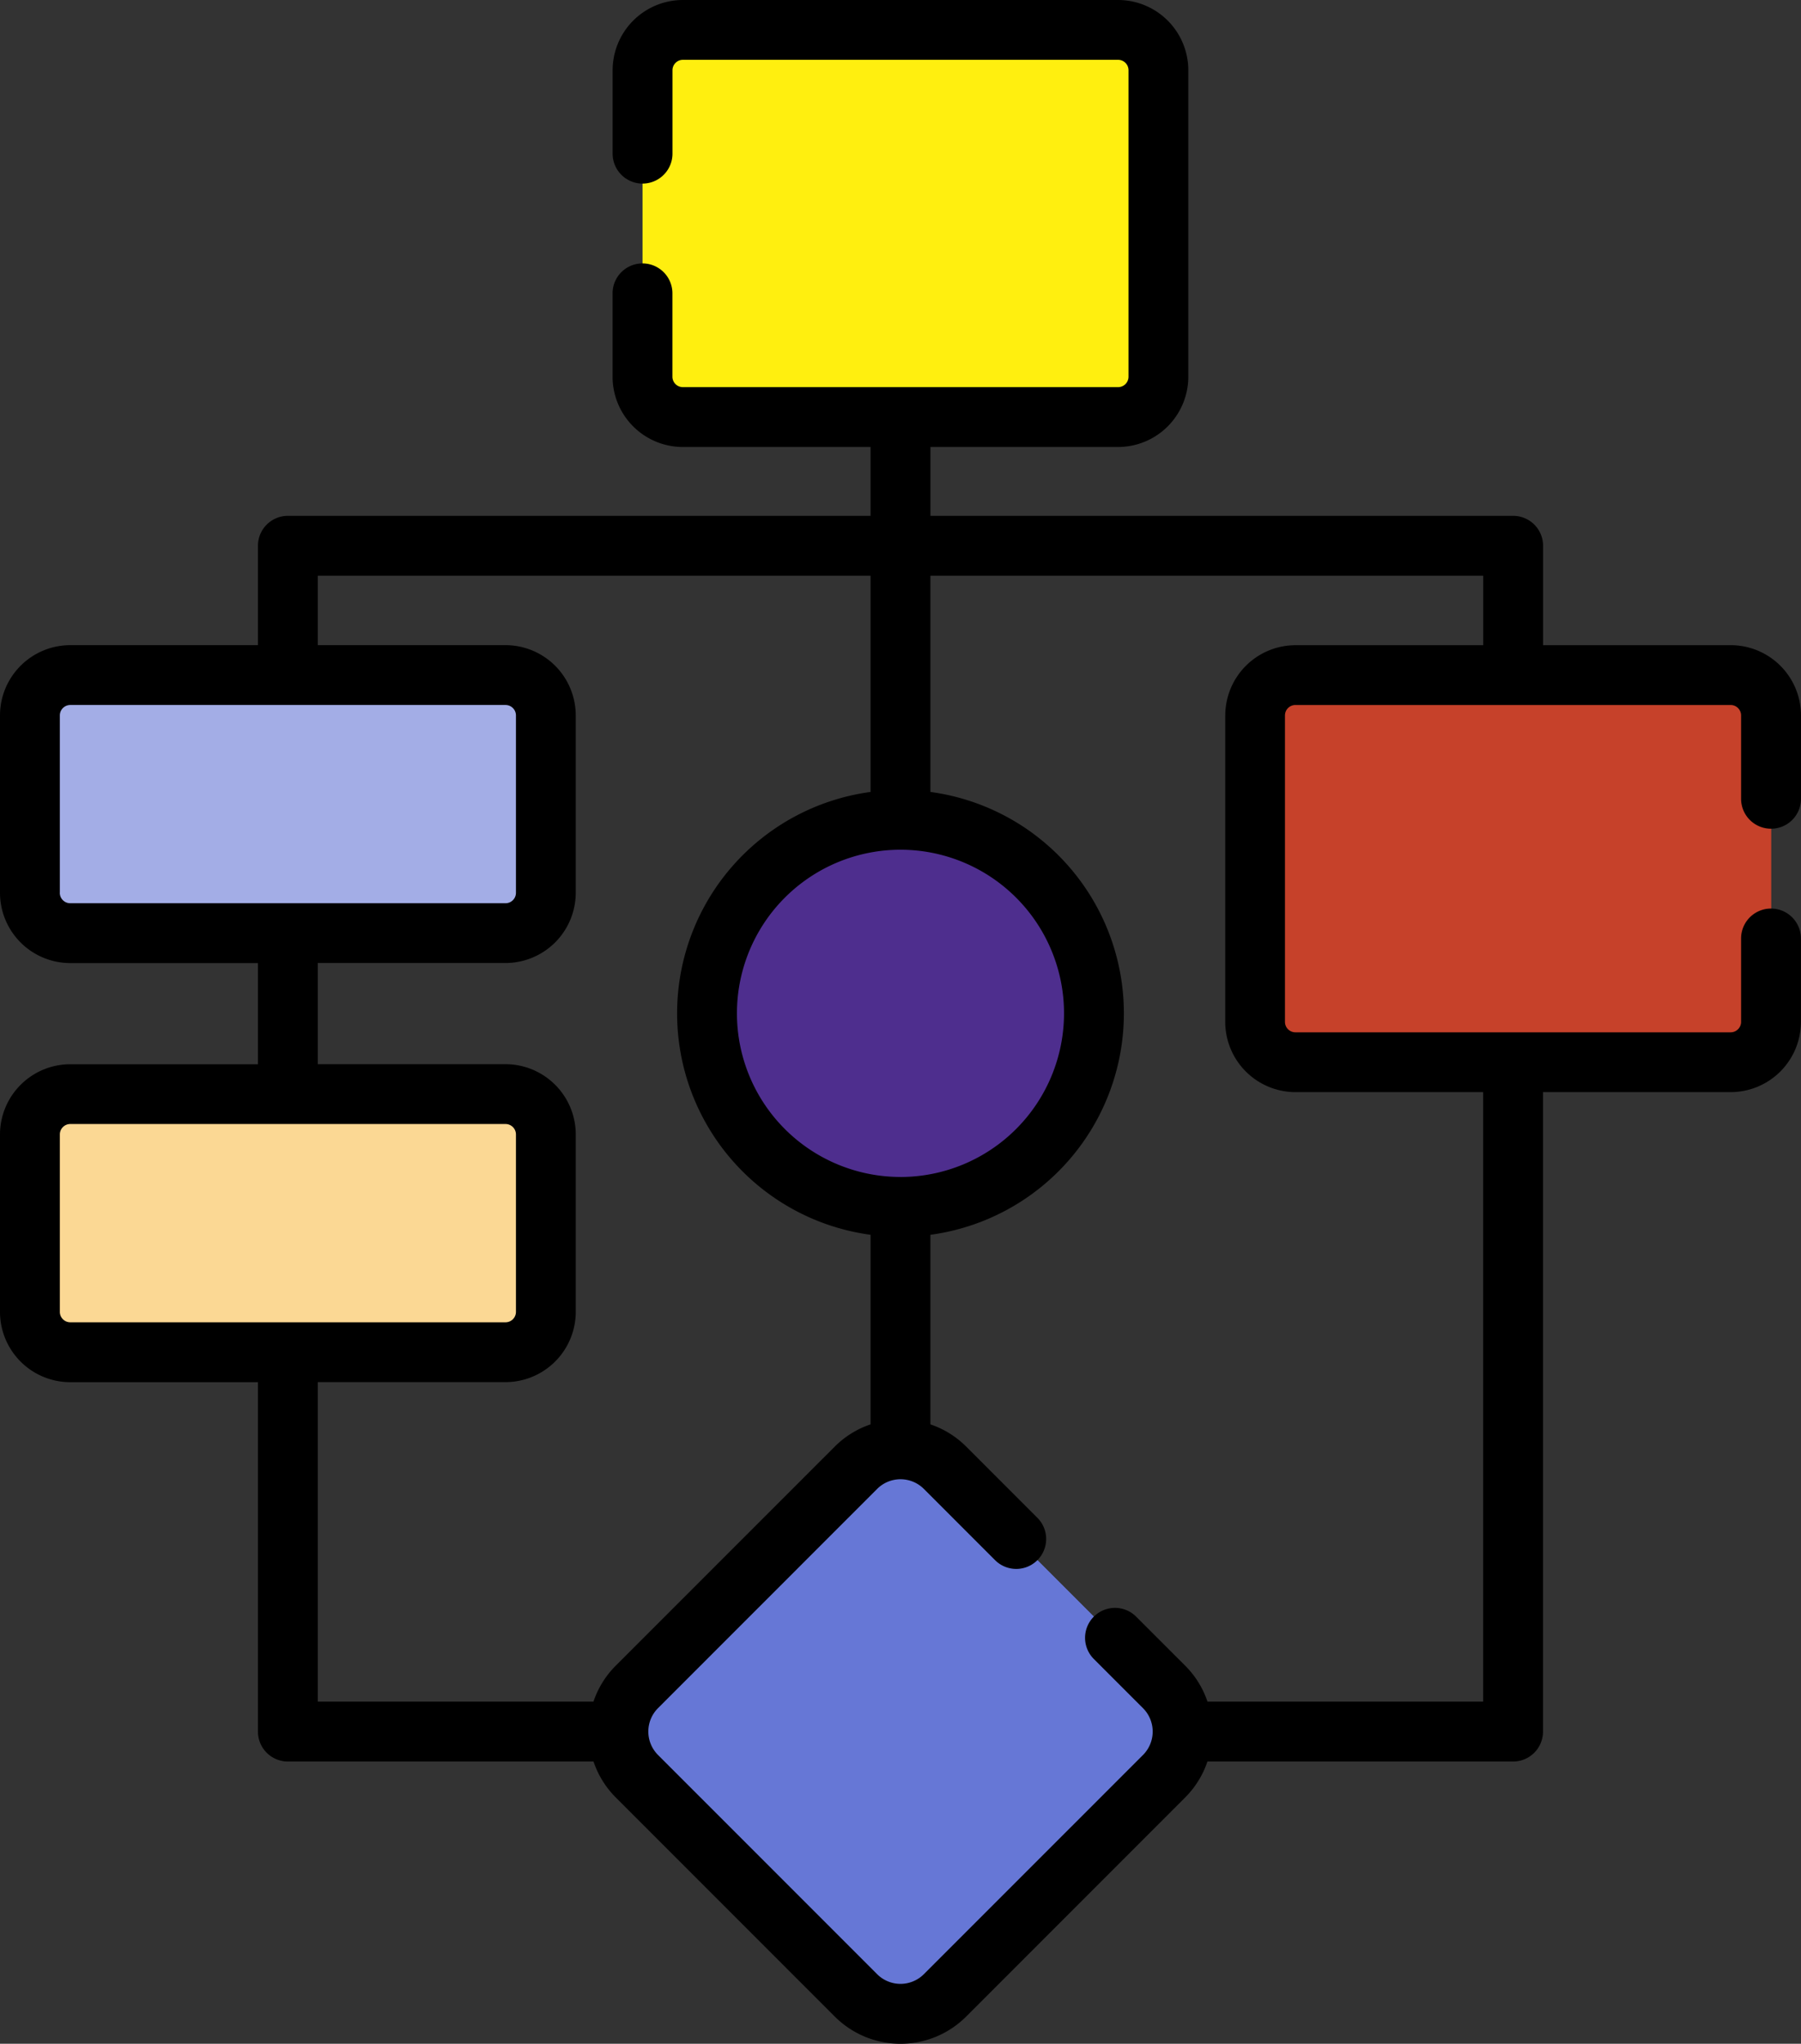 <svg xmlns="http://www.w3.org/2000/svg" width="172.755" height="195.95" viewBox="0 0 172.755 195.95">
  <rect x="0" y="0" width="172.755" height="195.95" fill="#333333" stroke="none"/>
  <g id="Grupo_134920" data-name="Grupo 134920" transform="translate(13684.878 -3256.822)">
    <g id="Grupo_134817" data-name="Grupo 134817" transform="translate(142.877 -1173)">
      <g id="uml" transform="translate(-13842.906 4429.822)">
        <g id="Grupo_134544" data-name="Grupo 134544" transform="translate(15.151 0)">
          <path id="Trazado_193325" data-name="Trazado 193325" d="M141.292,40.864H99.54A3.866,3.866,0,0,1,95.673,37V7.616A3.866,3.866,0,0,1,99.54,3.75h41.753a3.866,3.866,0,0,1,3.866,3.866V37A3.867,3.867,0,0,1,141.292,40.864Z" transform="translate(-34.04 -0.88)" fill="#ffef0f"/>
          <path id="Trazado_193326" data-name="Trazado 193326" d="M151.482,3.75H139.11a3.866,3.866,0,0,1,3.866,3.866V37a3.866,3.866,0,0,1-3.866,3.866h12.371A3.866,3.866,0,0,0,155.348,37V7.616a3.866,3.866,0,0,0-3.866-3.866Z" transform="translate(-44.229 -0.88)" fill="#ffef0f"/>
          <path id="Trazado_193327" data-name="Trazado 193327" d="M218.065,121.677H176.312a3.866,3.866,0,0,1-3.866-3.866V88.429a3.866,3.866,0,0,1,3.866-3.866h41.753a3.866,3.866,0,0,1,3.866,3.866v29.382A3.866,3.866,0,0,1,218.065,121.677Z" transform="translate(-52.048 -19.836)" fill="#c6412a"/>
          <path id="Trazado_193328" data-name="Trazado 193328" d="M64.52,109.305H22.767a3.866,3.866,0,0,1-3.866-3.866V88.429a3.866,3.866,0,0,1,3.866-3.866H64.52a3.866,3.866,0,0,1,3.866,3.866v17.01a3.866,3.866,0,0,1-3.866,3.866Z" transform="translate(-16.031 -19.836)" fill="#a3ade6"/>
          <circle id="Elipse_17669" data-name="Elipse 17669" cx="18.557" cy="18.557" r="18.557" transform="translate(67.82 78.603)" fill="#4e2e8e"/>
          <path id="Trazado_193329" data-name="Trazado 193329" d="M130.129,104.674a18.561,18.561,0,0,1-24.393,24.393,18.558,18.558,0,1,0,24.393-24.393Z" transform="translate(-36.4 -24.554)" fill="#4e2e8e"/>
          <path id="Trazado_193330" data-name="Trazado 193330" d="M115.435,233.894,94.412,212.871a6.039,6.039,0,0,1,0-8.541l21.023-21.023a6.039,6.039,0,0,1,8.541,0L145,204.33a6.039,6.039,0,0,1,0,8.541l-21.023,21.023a6.039,6.039,0,0,1-8.541,0Z" transform="translate(-33.329 -42.584)" fill="#6677d6"/>
          <path id="Trazado_193331" data-name="Trazado 193331" d="M228.254,84.563H215.883a3.866,3.866,0,0,1,3.866,3.866v29.382a3.866,3.866,0,0,1-3.866,3.866h12.371a3.866,3.866,0,0,0,3.866-3.866V88.429a3.866,3.866,0,0,0-3.866-3.866Z" transform="translate(-62.238 -19.836)" fill="#c6412a"/>
          <path id="Trazado_193332" data-name="Trazado 193332" d="M74.71,84.563H62.339A3.866,3.866,0,0,1,66.2,88.429v17.01a3.866,3.866,0,0,1-3.866,3.866H74.71a3.866,3.866,0,0,0,3.866-3.866V88.429a3.866,3.866,0,0,0-3.866-3.866Z" transform="translate(-26.22 -19.836)" fill="#a3ade6"/>
          <path id="Trazado_193333" data-name="Trazado 193333" d="M64.52,161.8H22.767a3.866,3.866,0,0,1-3.866-3.866v-17.01a3.866,3.866,0,0,1,3.866-3.866H64.52a3.866,3.866,0,0,1,3.866,3.866v17.01A3.866,3.866,0,0,1,64.52,161.8Z" transform="translate(-16.031 -32.15)" fill="#fbd894"/>
          <path id="Trazado_193334" data-name="Trazado 193334" d="M74.71,137.055H62.339a3.866,3.866,0,0,1,3.866,3.866v17.01a3.866,3.866,0,0,1-3.866,3.866H74.71a3.866,3.866,0,0,0,3.866-3.866v-17.01a3.866,3.866,0,0,0-3.866-3.866Z" transform="translate(-26.22 -32.15)" fill="#fbd894"/>
          <path id="Trazado_193335" data-name="Trazado 193335" d="M149.66,205.9l-17.674-17.674c-1.25,7.789-4.555,16.909-9.773,25.948a88.543,88.543,0,0,1-9.7,13.71l7.581,7.581a6.039,6.039,0,0,0,8.541,0L149.66,214.44a6.039,6.039,0,0,0,0-8.541Z" transform="translate(-37.99 -44.153)" fill="#6677d6"/>
          <path id="Trazado_193336" data-name="Trazado 193336" d="M185.036,79.455a2.87,2.87,0,0,0,2.87-2.87V68.594a6.745,6.745,0,0,0-6.74-6.736h-18V52.327a2.87,2.87,0,0,0-2.87-2.87H104.4v-6.6H122.4a6.746,6.746,0,0,0,6.736-6.74V6.736A6.744,6.744,0,0,0,122.4,0H80.651a6.744,6.744,0,0,0-6.736,6.736v7.995a2.87,2.87,0,0,0,5.741,0V6.736a1,1,0,0,1,1-1H122.4a1,1,0,0,1,1,1V36.117a1,1,0,0,1-1,1H80.651a1,1,0,0,1-1-1V28.126a2.87,2.87,0,0,0-5.741,0v7.991a6.746,6.746,0,0,0,6.736,6.74H98.657v6.6H42.764a2.87,2.87,0,0,0-2.87,2.87v9.529H21.888a6.744,6.744,0,0,0-6.737,6.737V85.6a6.744,6.744,0,0,0,6.737,6.737H39.894v9.7H21.888a6.744,6.744,0,0,0-6.737,6.737v17.01a6.744,6.744,0,0,0,6.737,6.737H39.894v33.5a2.87,2.87,0,0,0,2.87,2.87H72.083a8.855,8.855,0,0,0,2.121,3.431l21.022,21.022a8.913,8.913,0,0,0,12.6,0l21.024-21.024a8.85,8.85,0,0,0,2.12-3.429h29.319a2.87,2.87,0,0,0,2.87-2.87V104.71h18a6.746,6.746,0,0,0,6.74-6.736V89.98a2.87,2.87,0,0,0-5.741,0v7.995a1,1,0,0,1-1,1h-41.75a1,1,0,0,1-1-1V68.594a1,1,0,0,1,1-1h41.75a1,1,0,0,1,1,1v7.991a2.87,2.87,0,0,0,2.87,2.87ZM20.892,85.6V68.593a1,1,0,0,1,1-1H63.641a1,1,0,0,1,1,1V85.6a1,1,0,0,1-1,1H21.888a1,1,0,0,1-1-1Zm0,40.178v-17.01a1,1,0,0,1,1-1H63.641a1,1,0,0,1,1,1v17.01a1,1,0,0,1-1,1H21.888A1,1,0,0,1,20.892,125.782Zm24.743,6.737H63.641a6.744,6.744,0,0,0,6.737-6.737v-17.01a6.744,6.744,0,0,0-6.737-6.737H45.634v-9.7H63.641A6.744,6.744,0,0,0,70.377,85.6V68.592a6.744,6.744,0,0,0-6.737-6.737H45.634V55.2H98.657V75.93a21.422,21.422,0,0,0,0,42.459v18.175a8.862,8.862,0,0,0-3.431,2.129L74.2,159.716a8.835,8.835,0,0,0-2.122,3.43H45.634Zm55.893-19.671A15.687,15.687,0,1,1,117.214,97.16,15.7,15.7,0,0,1,101.528,112.847Zm31.149-44.253V97.974a6.745,6.745,0,0,0,6.74,6.736h18v58.436H130.973a8.836,8.836,0,0,0-2.122-3.43L124.132,155a2.87,2.87,0,1,0-4.059,4.059l4.719,4.719a3.175,3.175,0,0,1,0,4.483L103.769,189.28a3.172,3.172,0,0,1-4.482,0L78.266,168.26a3.177,3.177,0,0,1,0-4.485l21.022-21.022a3.172,3.172,0,0,1,4.482,0l6.831,6.831a2.87,2.87,0,0,0,4.059-4.059l-6.831-6.831a8.862,8.862,0,0,0-3.431-2.129V118.389a21.422,21.422,0,0,0,0-42.459V55.2h53.023v6.66h-18a6.745,6.745,0,0,0-6.74,6.736Z" transform="translate(-15.151 0)"/>
        </g>
      </g>
    </g>
  </g>
</svg>
